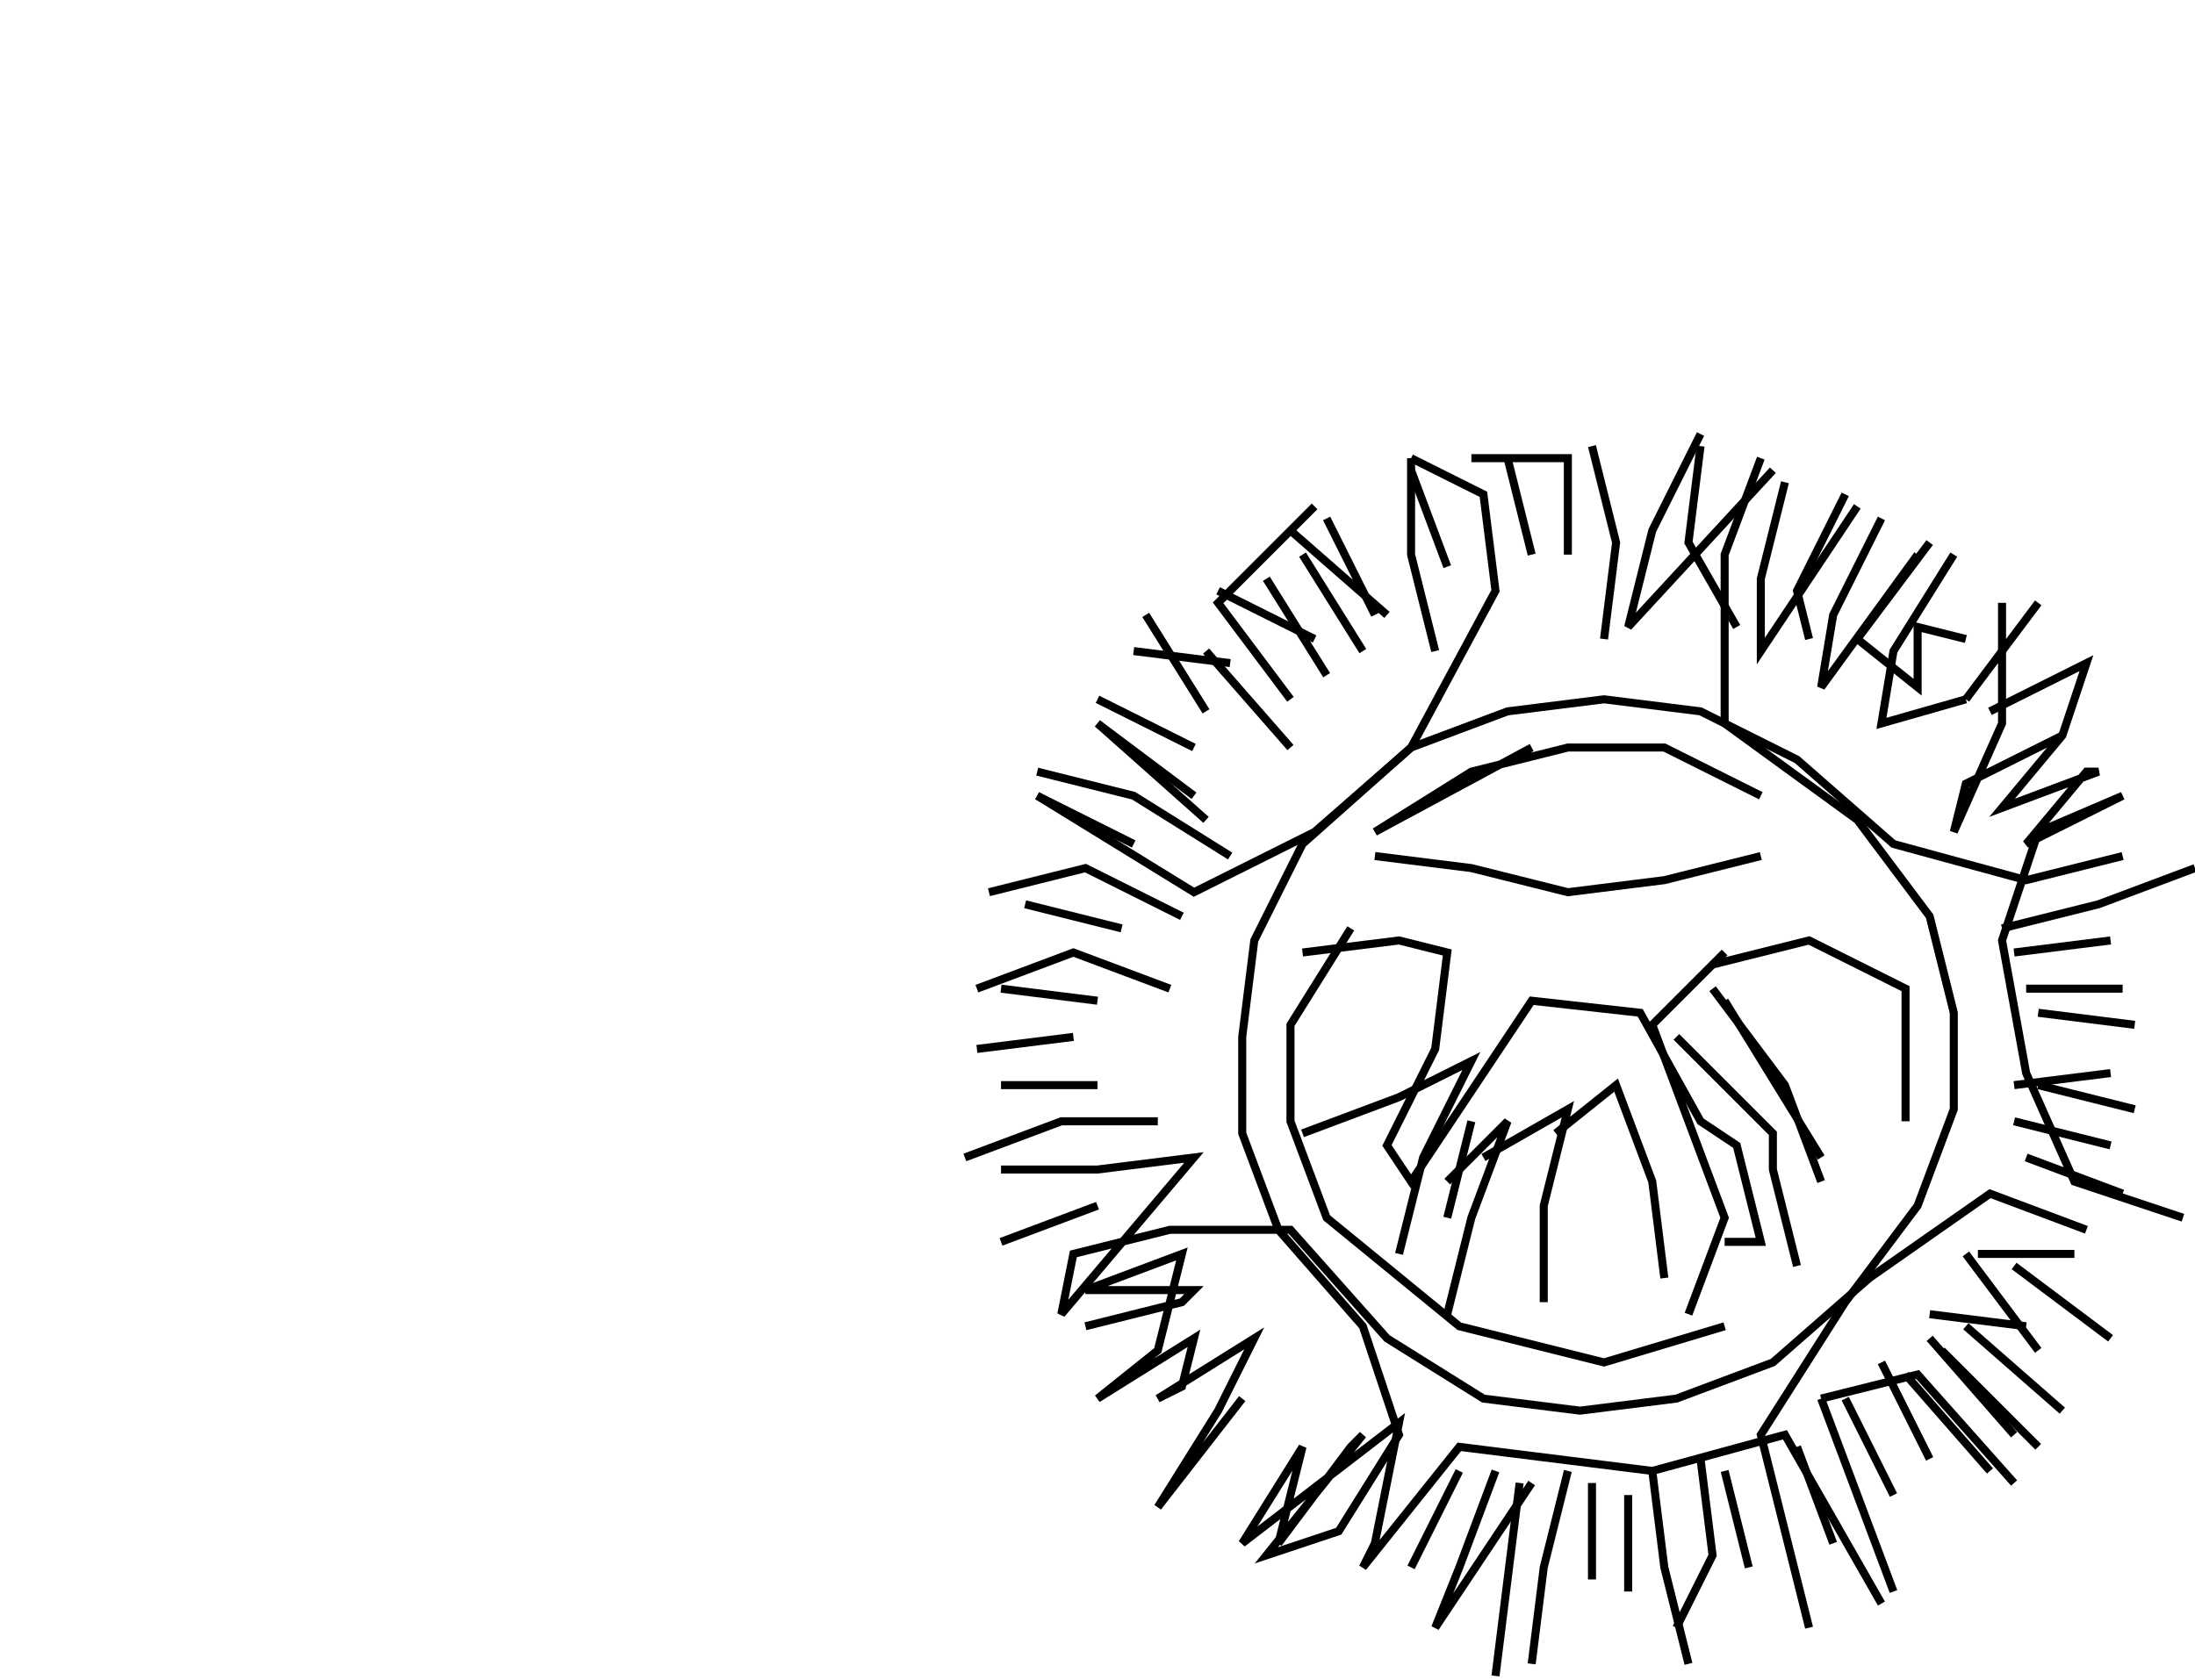 <svg xmlns="http://www.w3.org/2000/svg" height="209px" width="273px" version="1.1"><polyline points="211.5,54.0,205.5,66.0,202.5,78.0,220.5,58.5" stroke="black" stroke-width="1" fill="none" />
<polyline points="219.0,57.0,214.5,69.0,214.5,90.0,231.0,102.0,240.0,114.0,243.0,126.0,243.0,138.0,238.5,150.0,229.5,162.0,219.0,178.5,222.0,190.5,225.0,202.5" stroke="black" stroke-width="1" fill="none" />
<polyline points="234.0,199.5,222.0,178.5,205.5,183.0,181.5,180.0,169.5,195.0,171.0,192.0,174.0,177.0,154.5,192.0,162.0,180.0,159.0,192.0,168.0,180.0,169.5,178.5,157.5,193.5,166.5,190.5,174.0,178.5,169.5,165.0,159.0,153.0,154.5,141.0,154.5,129.0,156.0,117.0,162.0,105.0,175.5,93.0,186.0,73.5,184.5,61.5,175.5,57.0" stroke="black" stroke-width="1" fill="none" />
<polyline points="175.5,57.0,175.5,69.0,178.5,81.0" stroke="black" stroke-width="1" fill="none" />
<polyline points="172.5,76.5,160.5,66.0" stroke="black" stroke-width="1" fill="none" />
<polyline points="162.0,69.0,169.5,81.0" stroke="black" stroke-width="1" fill="none" />
<polyline points="163.5,79.5,151.5,73.5" stroke="black" stroke-width="1" fill="none" />
<polyline points="157.5,72.0,165.0,84.0" stroke="black" stroke-width="1" fill="none" />
<polyline points="153.0,82.5,141.0,81.0" stroke="black" stroke-width="1" fill="none" />
<polyline points="142.5,76.5,150.0,88.5" stroke="black" stroke-width="1" fill="none" />
<polyline points="148.5,93.0,136.5,87.0" stroke="black" stroke-width="1" fill="none" />
<polyline points="136.5,90.0,150.0,102.0" stroke="black" stroke-width="1" fill="none" />
<polyline points="148.5,99.0,136.5,90.0" stroke="black" stroke-width="1" fill="none" />
<polyline points="129.0,96.0,141.0,99.0,153.0,106.5" stroke="black" stroke-width="1" fill="none" />
<polyline points="162.0,118.5,174.0,117.0,180.0,118.5,178.5,130.5,172.5,142.5,175.5,147.0,190.5,124.5,204.0,126.0,211.5,139.5,216.0,142.5,219.0,154.5,214.5,154.5" stroke="black" stroke-width="1" fill="none" />
<polyline points="226.5,144.0,214.5,124.5" stroke="black" stroke-width="1" fill="none" />
<polyline points="213.0,123.0,222.0,135.0,226.5,147.0" stroke="black" stroke-width="1" fill="none" />
<polyline points="237.0,139.5,237.0,127.5,237.0,123.0,225.0,117.0,213.0,120.0" stroke="black" stroke-width="1" fill="none" />
<polyline points="214.5,118.5,205.5,127.5,210.0,139.5,214.5,151.5,210.0,163.5" stroke="black" stroke-width="1" fill="none" />
<polyline points="223.5,157.5,220.5,145.5,220.5,141.0,208.5,129.0" stroke="black" stroke-width="1" fill="none" />
<polyline points="193.5,141.0,201.0,135.0,205.5,147.0,207.0,159.0" stroke="black" stroke-width="1" fill="none" />
<polyline points="192.0,162.0,192.0,150.0,195.0,138.0,184.5,144.0" stroke="black" stroke-width="1" fill="none" />
<polyline points="183.0,139.5,180.0,151.5" stroke="black" stroke-width="1" fill="none" />
<polyline points="180.0,147.0,187.5,139.5,183.0,151.5,180.0,163.5" stroke="black" stroke-width="1" fill="none" />
<polyline points="174.0,156.0,177.0,144.0,183.0,132.0,174.0,136.5,162.0,141.0" stroke="black" stroke-width="1" fill="none" />
<polyline points="145.5,123.0,133.5,118.5,121.5,123.0" stroke="black" stroke-width="1" fill="none" />
<polyline points="124.5,123.0,136.5,124.5" stroke="black" stroke-width="1" fill="none" />
<polyline points="139.5,115.5,127.5,112.5" stroke="black" stroke-width="1" fill="none" />
<polyline points="123.0,111.0,135.0,108.0,147.0,114.0" stroke="black" stroke-width="1" fill="none" />
<polyline points="141.0,105.0,129.0,99.0" stroke="black" stroke-width="1" fill="none" />
<polyline points="129.0,99.0,148.5,111.0,163.5,103.5,175.5,93.0,187.5,88.5,199.5,87.0,211.5,88.5,223.5,94.5,235.5,105.0,252.0,109.5,264.0,106.5" stroke="black" stroke-width="1" fill="none" />
<polyline points="264.0,123.0,252.0,123.0" stroke="black" stroke-width="1" fill="none" />
<polyline points="253.5,126.0,265.5,127.5" stroke="black" stroke-width="1" fill="none" />
<polyline points="265.5,138.0,253.5,135.0" stroke="black" stroke-width="1" fill="none" />
<polyline points="250.5,135.0,262.5,133.5" stroke="black" stroke-width="1" fill="none" />
<polyline points="262.5,142.5,250.5,139.5" stroke="black" stroke-width="1" fill="none" />
<polyline points="252.0,144.0,264.0,148.5" stroke="black" stroke-width="1" fill="none" />
<polyline points="250.5,157.5,262.5,166.5" stroke="black" stroke-width="1" fill="none" />
<polyline points="271.5,151.5,258.0,147.0,252.0,133.5,249.0,117.0,253.5,103.5,264.0,99.0,252.0,105.0,259.5,96.0,261.0,96.0,249.0,100.5,256.5,91.5,259.5,82.5,247.5,88.5" stroke="black" stroke-width="1" fill="none" />
<polyline points="244.5,87.0,253.5,75.0" stroke="black" stroke-width="1" fill="none" />
<polyline points="249.0,75.0,249.0,90.0,243.0,103.5,244.5,97.5,256.5,91.5" stroke="black" stroke-width="1" fill="none" />
<polyline points="273.0,108.0,261.0,112.5,249.0,115.5" stroke="black" stroke-width="1" fill="none" />
<polyline points="250.5,118.5,262.5,117.0" stroke="black" stroke-width="1" fill="none" />
<polyline points="258.0,156.0,246.0,156.0" stroke="black" stroke-width="1" fill="none" />
<polyline points="244.5,156.0,253.5,168.0" stroke="black" stroke-width="1" fill="none" />
<polyline points="256.5,175.5,244.5,165.0" stroke="black" stroke-width="1" fill="none" />
<polyline points="241.5,168.0,253.5,180.0" stroke="black" stroke-width="1" fill="none" />
<polyline points="252.0,165.0,240.0,163.5" stroke="black" stroke-width="1" fill="none" />
<polyline points="240.0,166.5,250.5,178.5" stroke="black" stroke-width="1" fill="none" />
<polyline points="250.5,184.5,238.5,171.0,226.5,174.0" stroke="black" stroke-width="1" fill="none" />
<polyline points="226.5,174.0,231.0,186.0,235.5,198.0" stroke="black" stroke-width="1" fill="none" />
<polyline points="217.5,195.0,214.5,183.0" stroke="black" stroke-width="1" fill="none" />
<polyline points="211.5,181.5,213.0,193.5,208.5,202.5" stroke="black" stroke-width="1" fill="none" />
<polyline points="202.5,198.0,202.5,186.0" stroke="black" stroke-width="1" fill="none" />
<polyline points="205.5,183.0,207.0,195.0,210.0,207.0" stroke="black" stroke-width="1" fill="none" />
<polyline points="198.0,196.5,198.0,184.5" stroke="black" stroke-width="1" fill="none" />
<polyline points="195.0,183.0,192.0,195.0,190.5,207.0" stroke="black" stroke-width="1" fill="none" />
<polyline points="186.0,208.5,187.5,196.5,189.0,184.5" stroke="black" stroke-width="1" fill="none" />
<polyline points="190.5,184.5,178.5,202.5,181.5,195.0,186.0,183.0" stroke="black" stroke-width="1" fill="none" />
<polyline points="181.5,183.0,175.5,195.0,175.5,195.0" stroke="black" stroke-width="1" fill="none" />
<polyline points="154.5,174.0,144.0,187.5,151.5,175.5,156.0,166.5,144.0,174.0,147.0,172.5,148.5,166.5,136.5,174.0,144.0,168.0,147.0,156.0,135.0,160.5,148.5,160.5,147.0,162.0,135.0,165.0" stroke="black" stroke-width="1" fill="none" />
<polyline points="124.5,154.5,136.5,150.0" stroke="black" stroke-width="1" fill="none" />
<polyline points="124.5,145.5,136.5,145.5,148.5,144.0,132.0,163.5,133.5,156.0,145.5,153.0,160.5,153.0,172.5,166.5,184.5,174.0,196.5,175.5,208.5,174.0,220.5,169.5,232.5,159.0,247.5,148.5,259.5,153.0" stroke="black" stroke-width="1" fill="none" />
<polyline points="237.0,171.0,247.5,183.0" stroke="black" stroke-width="1" fill="none" />
<polyline points="235.5,186.0,229.5,174.0" stroke="black" stroke-width="1" fill="none" />
<polyline points="234.0,169.5,240.0,181.5" stroke="black" stroke-width="1" fill="none" />
<polyline points="228.0,192.0,223.5,180.0" stroke="black" stroke-width="1" fill="none" />
<polyline points="219.0,106.5,207.0,109.5,195.0,111.0,183.0,108.0,171.0,106.5" stroke="black" stroke-width="1" fill="none" />
<polyline points="168.0,115.5,160.5,127.5,160.5,139.5,165.0,151.5,181.5,165.0,199.5,169.5,214.5,165.0" stroke="black" stroke-width="1" fill="none" />
<polyline points="144.0,139.5,132.0,139.5,120.0,144.0" stroke="black" stroke-width="1" fill="none" />
<polyline points="124.5,135.0,136.5,135.0" stroke="black" stroke-width="1" fill="none" />
<polyline points="133.5,129.0,121.5,130.5" stroke="black" stroke-width="1" fill="none" />
<polyline points="160.5,93.0,150.0,81.0" stroke="black" stroke-width="1" fill="none" />
<polyline points="171.0,76.5,165.0,64.5" stroke="black" stroke-width="1" fill="none" />
<polyline points="163.5,63.0,151.5,75.0,160.5,87.0" stroke="black" stroke-width="1" fill="none" />
<polyline points="190.5,93.0,171.0,103.5,183.0,96.0,195.0,93.0,207.0,93.0,219.0,99.0" stroke="black" stroke-width="1" fill="none" />
<polyline points="244.5,87.0,234.0,90.0,235.5,81.0,243.0,69.0" stroke="black" stroke-width="1" fill="none" />
<polyline points="240.0,67.5,231.0,79.5,238.5,85.5,238.5,78.0,244.5,79.5" stroke="black" stroke-width="1" fill="none" />
<polyline points="238.5,69.0,226.5,85.5,228.0,76.5,234.0,64.5" stroke="black" stroke-width="1" fill="none" />
<polyline points="229.5,61.5,223.5,73.5,225.0,79.5" stroke="black" stroke-width="1" fill="none" />
<polyline points="231.0,63.0,219.0,81.0,219.0,72.0,222.0,60.0" stroke="black" stroke-width="1" fill="none" />
<polyline points="211.5,55.5,210.0,67.5,216.0,78.0" stroke="black" stroke-width="1" fill="none" />
<polyline points="195.0,69.0,195.0,57.0,183.0,57.0" stroke="black" stroke-width="1" fill="none" />
<polyline points="187.5,57.0,190.5,69.0" stroke="black" stroke-width="1" fill="none" />
<polyline points="180.0,70.5,175.5,58.5" stroke="black" stroke-width="1" fill="none" />
<polyline points="198.0,55.5,201.0,67.5,199.5,79.5" stroke="black" stroke-width="1" fill="none" />
</svg>